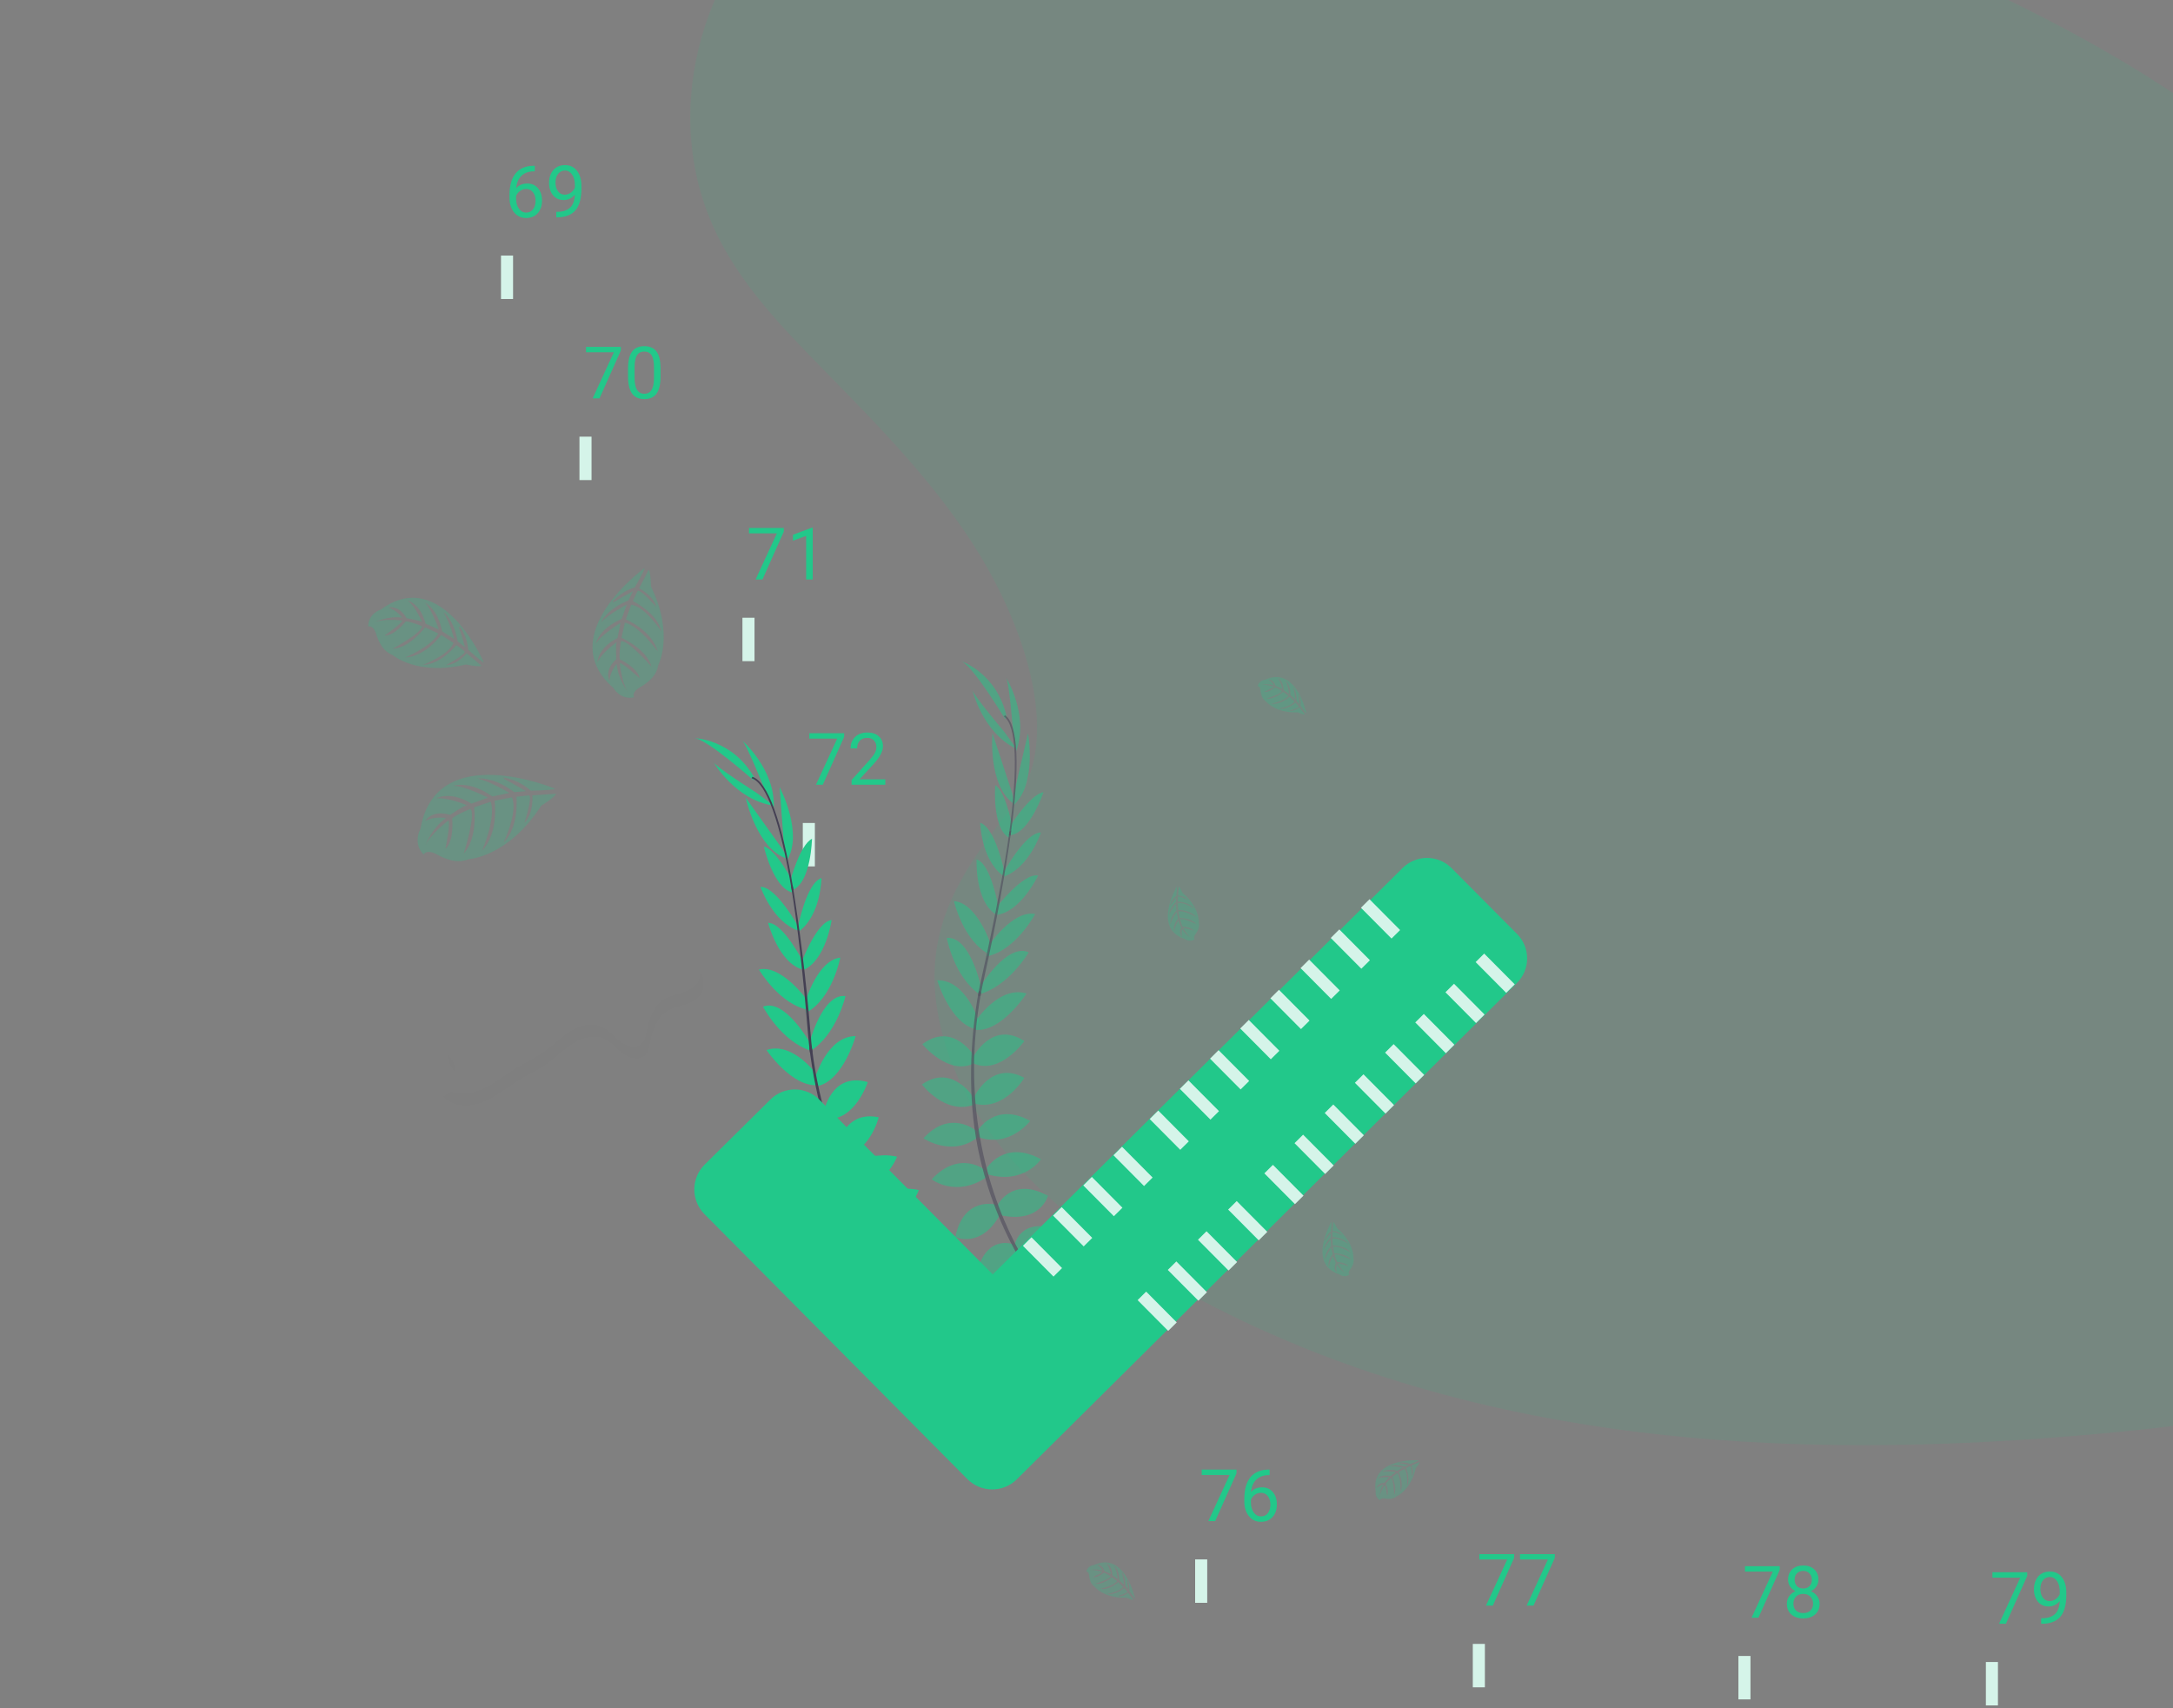 <svg width="360" height="283" viewBox="0 0 360 283" fill="none" xmlns="http://www.w3.org/2000/svg">
<rect x="0" y="0" width="360" height="283" fill="#808080" stroke="none"/>
<path opacity="0.1" d="M156.407 172.306C161.413 189.685 176.763 202.628 192.189 211.625C240.642 239.879 296.481 242.237 348.321 237.477C367.092 235.753 386.079 233.088 402.24 224.362C435.135 206.603 451.132 162.598 439.285 122.412C435.259 108.744 428.461 95.835 421.023 83.465C407.8 61.465 392.099 40.472 372.39 24.498C358.327 13.113 342.561 4.528 326.57 -2.933C281.901 -23.762 233.996 -36.475 187.487 -34.967C167.088 -34.305 146.218 -30.54 131.222 -17.659C116.225 -4.777 108.96 19.239 118.975 39.259C123.117 47.535 129.682 54.352 136.144 60.95C145.661 70.664 155.369 80.455 162.436 92.135C169.732 104.206 176.209 122.578 167.948 133.289C159.057 144.758 151.409 154.95 156.407 172.306Z" fill="#22C88A"/>
<path d="M102.851 58.078L99.318 66H98.181L101.703 58.359H97.085V57.469H102.851V58.078ZM109.431 62.361C109.431 63.631 109.214 64.574 108.781 65.191C108.347 65.809 107.669 66.117 106.748 66.117C105.837 66.117 105.164 65.816 104.726 65.215C104.289 64.609 104.062 63.707 104.046 62.508V61.06C104.046 59.807 104.263 58.875 104.697 58.266C105.13 57.656 105.81 57.352 106.736 57.352C107.654 57.352 108.33 57.647 108.763 58.236C109.197 58.822 109.419 59.728 109.431 60.955V62.361ZM108.347 60.879C108.347 59.961 108.218 59.293 107.96 58.875C107.703 58.453 107.294 58.242 106.736 58.242C106.181 58.242 105.777 58.451 105.523 58.869C105.269 59.287 105.138 59.93 105.13 60.797V62.531C105.13 63.453 105.263 64.135 105.529 64.576C105.798 65.014 106.205 65.232 106.748 65.232C107.283 65.232 107.679 65.025 107.937 64.611C108.199 64.197 108.335 63.545 108.347 62.654V60.879Z" fill="#22C88A"/>
<line x1="97" y1="72.341" x2="97" y2="79.533" stroke="#D5F4E9" stroke-width="2"/>
<path d="M88.597 27.463V28.383H88.398C87.554 28.398 86.882 28.648 86.382 29.133C85.882 29.617 85.593 30.299 85.515 31.178C85.964 30.662 86.578 30.404 87.355 30.404C88.097 30.404 88.689 30.666 89.13 31.189C89.576 31.713 89.798 32.389 89.798 33.217C89.798 34.096 89.558 34.799 89.078 35.326C88.601 35.853 87.96 36.117 87.156 36.117C86.339 36.117 85.677 35.805 85.169 35.18C84.662 34.551 84.408 33.742 84.408 32.754V32.338C84.408 30.768 84.742 29.568 85.41 28.74C86.082 27.908 87.08 27.482 88.404 27.463H88.597ZM87.173 31.307C86.802 31.307 86.46 31.418 86.148 31.641C85.835 31.863 85.619 32.143 85.498 32.478V32.877C85.498 33.58 85.656 34.147 85.972 34.576C86.289 35.006 86.683 35.221 87.156 35.221C87.644 35.221 88.027 35.041 88.304 34.682C88.585 34.322 88.726 33.852 88.726 33.27C88.726 32.684 88.584 32.211 88.298 31.852C88.017 31.488 87.642 31.307 87.173 31.307ZM95.236 32.25C95.009 32.52 94.738 32.736 94.421 32.9C94.109 33.065 93.765 33.147 93.39 33.147C92.898 33.147 92.468 33.025 92.101 32.783C91.738 32.541 91.457 32.201 91.257 31.764C91.058 31.322 90.959 30.836 90.959 30.305C90.959 29.734 91.066 29.221 91.281 28.764C91.499 28.307 91.808 27.957 92.207 27.715C92.605 27.473 93.07 27.352 93.601 27.352C94.445 27.352 95.109 27.668 95.593 28.301C96.082 28.93 96.326 29.789 96.326 30.879V31.195C96.326 32.855 95.998 34.068 95.341 34.834C94.685 35.596 93.695 35.986 92.371 36.006H92.16V35.092H92.388C93.283 35.076 93.97 34.844 94.451 34.395C94.931 33.941 95.193 33.227 95.236 32.25ZM93.566 32.25C93.929 32.25 94.263 32.139 94.568 31.916C94.876 31.693 95.101 31.418 95.242 31.09V30.656C95.242 29.945 95.087 29.367 94.779 28.922C94.47 28.477 94.08 28.254 93.607 28.254C93.13 28.254 92.748 28.438 92.459 28.805C92.169 29.168 92.025 29.648 92.025 30.246C92.025 30.828 92.164 31.309 92.441 31.688C92.722 32.062 93.097 32.25 93.566 32.25Z" fill="#22C88A"/>
<line x1="84" y1="42.341" x2="84" y2="49.533" stroke="#D5F4E9" stroke-width="2"/>
<path d="M129.851 88.078L126.318 96H125.181L128.703 88.359H124.085V87.469H129.851V88.078ZM134.644 96H133.554V88.775L131.369 89.578V88.594L134.474 87.428H134.644V96Z" fill="#22C88A"/>
<line x1="124" y1="102.341" x2="124" y2="109.533" stroke="#D5F4E9" stroke-width="2"/>
<path d="M139.851 122.078L136.318 130H135.181L138.703 122.359H134.085V121.469H139.851V122.078ZM146.671 130H141.082V129.221L144.035 125.939C144.472 125.443 144.773 125.041 144.937 124.732C145.105 124.42 145.189 124.098 145.189 123.766C145.189 123.32 145.054 122.955 144.785 122.67C144.515 122.385 144.156 122.242 143.707 122.242C143.167 122.242 142.748 122.396 142.447 122.705C142.15 123.01 142.001 123.436 142.001 123.982H140.917C140.917 123.197 141.169 122.562 141.673 122.078C142.181 121.594 142.859 121.352 143.707 121.352C144.5 121.352 145.126 121.561 145.587 121.979C146.048 122.393 146.279 122.945 146.279 123.637C146.279 124.477 145.744 125.477 144.673 126.637L142.388 129.115H146.671V130Z" fill="#22C88A"/>
<line x1="134" y1="136.341" x2="134" y2="143.533" stroke="#D5F4E9" stroke-width="2"/>
<path d="M139.851 192.078L136.318 200H135.181L138.703 192.359H134.085V191.469H139.851V192.078ZM145.658 197.135H146.841V198.02H145.658V200H144.568V198.02H140.683V197.381L144.503 191.469H145.658V197.135ZM141.914 197.135H144.568V192.951L144.439 193.186L141.914 197.135Z" fill="#22C88A"/>
<line x1="134" y1="206.341" x2="134" y2="213.533" stroke="#D5F4E9" stroke-width="2"/>
<path d="M166.851 223.078L163.318 231H162.181L165.703 223.359H161.085V222.469H166.851V223.078ZM168.58 226.723L169.013 222.469H173.384V223.471H169.933L169.675 225.797C170.093 225.551 170.568 225.428 171.099 225.428C171.876 225.428 172.494 225.686 172.951 226.201C173.408 226.713 173.636 227.406 173.636 228.281C173.636 229.16 173.398 229.854 172.921 230.361C172.449 230.865 171.787 231.117 170.935 231.117C170.181 231.117 169.566 230.908 169.089 230.49C168.613 230.072 168.341 229.494 168.275 228.756H169.3C169.367 229.244 169.541 229.613 169.822 229.863C170.103 230.109 170.474 230.232 170.935 230.232C171.439 230.232 171.833 230.061 172.119 229.717C172.408 229.373 172.552 228.898 172.552 228.293C172.552 227.723 172.396 227.266 172.083 226.922C171.775 226.574 171.363 226.4 170.847 226.4C170.375 226.4 170.003 226.504 169.734 226.711L169.447 226.945L168.58 226.723Z" fill="#22C88A"/>
<line x1="161" y1="237.341" x2="161" y2="244.533" stroke="#D5F4E9" stroke-width="2"/>
<path d="M204.851 244.078L201.318 252H200.181L203.703 244.359H199.085V243.469H204.851V244.078ZM210.335 243.463V244.383H210.136C209.292 244.398 208.621 244.648 208.121 245.133C207.621 245.617 207.332 246.299 207.253 247.178C207.703 246.662 208.316 246.404 209.093 246.404C209.835 246.404 210.427 246.666 210.869 247.189C211.314 247.713 211.537 248.389 211.537 249.217C211.537 250.096 211.296 250.799 210.816 251.326C210.339 251.853 209.699 252.117 208.894 252.117C208.078 252.117 207.416 251.805 206.908 251.18C206.4 250.551 206.146 249.742 206.146 248.754V248.338C206.146 246.768 206.48 245.568 207.148 244.74C207.82 243.908 208.818 243.482 210.142 243.463H210.335ZM208.912 247.307C208.541 247.307 208.199 247.418 207.886 247.641C207.574 247.863 207.357 248.143 207.236 248.478V248.877C207.236 249.58 207.394 250.146 207.71 250.576C208.027 251.006 208.421 251.221 208.894 251.221C209.382 251.221 209.765 251.041 210.042 250.682C210.324 250.322 210.464 249.852 210.464 249.27C210.464 248.684 210.322 248.211 210.037 247.852C209.755 247.488 209.38 247.307 208.912 247.307Z" fill="#22C88A"/>
<line x1="199" y1="258.341" x2="199" y2="265.533" stroke="#D5F4E9" stroke-width="2"/>
<path d="M250.851 258.078L247.318 266H246.181L249.703 258.359H245.085V257.469H250.851V258.078ZM257.589 258.078L254.056 266H252.919L256.441 258.359H251.824V257.469H257.589V258.078Z" fill="#22C88A"/>
<line x1="245" y1="272.341" x2="245" y2="279.533" stroke="#D5F4E9" stroke-width="2"/>
<path d="M294.851 260.078L291.318 268H290.181L293.703 260.359H289.085V259.469H294.851V260.078ZM301.255 261.695C301.255 262.121 301.142 262.5 300.916 262.832C300.693 263.164 300.39 263.424 300.007 263.611C300.453 263.803 300.804 264.082 301.062 264.449C301.324 264.816 301.455 265.232 301.455 265.697C301.455 266.436 301.205 267.023 300.705 267.461C300.208 267.898 299.554 268.117 298.742 268.117C297.921 268.117 297.263 267.898 296.767 267.461C296.275 267.02 296.029 266.432 296.029 265.697C296.029 265.236 296.154 264.82 296.404 264.449C296.658 264.078 297.007 263.797 297.453 263.605C297.074 263.418 296.775 263.158 296.556 262.826C296.337 262.494 296.228 262.117 296.228 261.695C296.228 260.977 296.458 260.406 296.919 259.984C297.38 259.562 297.988 259.352 298.742 259.352C299.492 259.352 300.097 259.562 300.558 259.984C301.023 260.406 301.255 260.977 301.255 261.695ZM300.371 265.674C300.371 265.197 300.218 264.809 299.914 264.508C299.613 264.207 299.218 264.057 298.73 264.057C298.242 264.057 297.849 264.205 297.552 264.502C297.259 264.799 297.113 265.189 297.113 265.674C297.113 266.158 297.255 266.539 297.541 266.816C297.83 267.094 298.23 267.232 298.742 267.232C299.25 267.232 299.648 267.094 299.937 266.816C300.226 266.535 300.371 266.154 300.371 265.674ZM298.742 260.242C298.316 260.242 297.97 260.375 297.705 260.641C297.443 260.902 297.312 261.26 297.312 261.713C297.312 262.146 297.441 262.498 297.699 262.768C297.96 263.033 298.308 263.166 298.742 263.166C299.175 263.166 299.521 263.033 299.779 262.768C300.041 262.498 300.171 262.146 300.171 261.713C300.171 261.279 300.037 260.926 299.767 260.652C299.498 260.379 299.156 260.242 298.742 260.242Z" fill="#22C88A"/>
<line x1="289" y1="274.341" x2="289" y2="281.533" stroke="#D5F4E9" stroke-width="2"/>
<path d="M335.851 261.078L332.318 269H331.181L334.703 261.359H330.085V260.469H335.851V261.078ZM341.236 265.25C341.009 265.52 340.738 265.736 340.421 265.9C340.109 266.064 339.765 266.146 339.39 266.146C338.898 266.146 338.468 266.025 338.101 265.783C337.738 265.541 337.457 265.201 337.257 264.764C337.058 264.322 336.958 263.836 336.958 263.305C336.958 262.734 337.066 262.221 337.281 261.764C337.5 261.307 337.808 260.957 338.207 260.715C338.605 260.473 339.07 260.352 339.601 260.352C340.445 260.352 341.109 260.668 341.593 261.301C342.082 261.93 342.326 262.789 342.326 263.879V264.195C342.326 265.855 341.998 267.068 341.341 267.834C340.685 268.596 339.695 268.986 338.371 269.006H338.16V268.092H338.388C339.283 268.076 339.97 267.844 340.451 267.395C340.931 266.941 341.193 266.227 341.236 265.25ZM339.566 265.25C339.929 265.25 340.263 265.139 340.568 264.916C340.876 264.693 341.101 264.418 341.242 264.09V263.656C341.242 262.945 341.087 262.367 340.779 261.922C340.47 261.477 340.08 261.254 339.607 261.254C339.13 261.254 338.748 261.437 338.458 261.805C338.169 262.168 338.025 262.648 338.025 263.246C338.025 263.828 338.164 264.309 338.441 264.687C338.722 265.062 339.097 265.25 339.566 265.25Z" fill="#22C88A"/>
<line x1="330" y1="275.341" x2="330" y2="282.533" stroke="#D5F4E9" stroke-width="2"/>
<path d="M243.676 161.314C243.733 161.314 243.779 161.268 243.779 161.211C243.779 161.154 243.733 161.108 243.676 161.108C243.619 161.108 243.573 161.154 243.573 161.211C243.573 161.268 243.619 161.314 243.676 161.314Z" fill="#E6E8EC"/>
<path d="M160.792 219.08C160.792 219.08 163.693 216.999 166.708 218.289C166.708 218.289 165.864 220.077 162.119 220.053L160.792 219.08Z" fill="#22C88A"/>
<path d="M160.431 219.201C160.431 219.201 159.656 222.69 162.014 224.953C162.014 224.953 163.332 223.476 161.837 220.04L160.431 219.201Z" fill="#22C88A"/>
<path d="M156.585 216.026C156.585 216.026 156.694 213.08 163.363 213.8C163.363 213.8 163.469 215.696 161.174 216.683C158.88 217.669 157.785 216.954 156.585 216.026Z" fill="#22C88A"/>
<path d="M156.177 216.013C156.177 216.013 153.408 217.02 156.145 223.147C156.145 223.147 157.991 222.661 158.213 220.174C158.434 217.687 157.427 216.878 156.177 216.013Z" fill="#22C88A"/>
<path d="M152.263 211.999C152.263 211.999 151.699 207.18 158.498 207.415C158.498 207.415 159.147 211.772 153.506 213.114L152.263 211.999Z" fill="#22C88A"/>
<path d="M147.574 206.713C147.574 206.713 148.294 201.199 155.133 202.573C155.133 202.573 155.339 207.32 148.729 207.977L147.574 206.713Z" fill="#22C88A"/>
<path d="M144.084 201.196C144.084 201.196 145.435 195.789 152.21 197.142C152.21 197.142 150.797 202 144.562 202.153L144.084 201.196Z" fill="#22C88A"/>
<path d="M140.765 195.805C140.765 195.805 142.083 190.209 148.616 191.625C148.616 191.625 146.654 196.968 141.231 196.734L140.765 195.805Z" fill="#22C88A"/>
<path d="M138.557 190.649C138.557 190.649 139.467 183.837 145.575 185.098C145.575 185.098 144.056 191.327 139.045 191.617L138.557 190.649Z" fill="#22C88A"/>
<path d="M136.437 184.396C136.437 184.396 137.578 177.515 143.763 179.266C143.763 179.266 141.614 185.81 136.906 185.332L136.437 184.396Z" fill="#22C88A"/>
<path d="M135.046 178.562C135.046 178.562 137.014 171.65 141.751 171.652C141.751 171.652 139.746 178.95 135.495 179.915L135.046 178.562Z" fill="#22C88A"/>
<path d="M134.089 172.842C134.089 172.842 136.199 164.532 140.07 165.017C140.07 165.017 138.633 171.362 134.268 174.116L134.089 172.842Z" fill="#22C88A"/>
<path d="M133.406 165.998C133.406 165.998 135.415 159.062 139.208 158.645C139.208 158.645 137.918 165.441 133.561 167.773L133.406 165.998Z" fill="#22C88A"/>
<path d="M132.702 159.629C132.702 159.629 135.274 152.666 137.779 152.416C137.779 152.416 136.806 159.212 132.995 160.744L132.702 159.629Z" fill="#22C88A"/>
<path d="M132.159 153.695C132.159 153.695 133.617 146.181 136.099 145.469C136.099 145.469 135.991 151.572 132.433 154.241L132.159 153.695Z" fill="#22C88A"/>
<path d="M130.917 145.949C130.917 145.949 132.523 139.944 134.519 138.963C134.519 138.963 134.385 145.973 131.444 147.381L130.917 145.949Z" fill="#22C88A"/>
<path d="M129.938 140.867L129.168 130.415C129.168 130.415 133.258 138.169 130.278 142.694L129.938 140.867Z" fill="#22C88A"/>
<path d="M126.607 130.578C126.607 130.578 123.584 123.043 122.915 122.643C122.915 122.643 128.453 127.39 128.189 133.791L126.607 130.578Z" fill="#22C88A"/>
<path d="M152.076 211.97C152.076 211.97 147.244 211.526 147.647 218.315C147.647 218.315 152.02 218.842 153.223 213.183L152.076 211.97Z" fill="#22C88A"/>
<path d="M147.339 206.539C147.339 206.539 141.782 206.734 142.502 213.66C142.502 213.66 147.197 214.314 148.487 207.8L147.339 206.539Z" fill="#22C88A"/>
<path d="M144.048 201.65C144.048 201.65 138.913 199.476 135.919 205.703C135.919 205.703 140.653 207.497 144.53 202.618L144.048 201.65Z" fill="#22C88A"/>
<path d="M140.653 195.861C140.653 195.861 135.392 193.542 132.588 199.621C132.588 199.621 138.04 201.267 141.115 196.789L140.653 195.861Z" fill="#22C88A"/>
<path d="M138.628 190.794C138.628 190.794 133.477 186.237 129.695 191.19C129.695 191.19 134.923 194.901 138.897 191.841L138.628 190.794Z" fill="#22C88A"/>
<path d="M136.713 184.225C136.713 184.225 131.525 179.559 127.786 184.789C127.786 184.789 133.551 188.558 136.929 185.235L136.713 184.225Z" fill="#22C88A"/>
<path d="M135.553 178.343C135.553 178.343 131.468 172.43 126.987 173.955C126.987 173.955 131.228 180.221 135.563 179.757L135.553 178.343Z" fill="#22C88A"/>
<path d="M134.2 172.8C134.2 172.8 130.025 165.31 126.406 166.776C126.406 166.776 129.429 172.539 134.35 174.079L134.2 172.8Z" fill="#22C88A"/>
<path d="M133.656 165.597C133.656 165.597 129.437 159.74 125.729 160.618C125.729 160.618 129.22 166.586 134.11 167.322L133.656 165.597Z" fill="#22C88A"/>
<path d="M133.118 159.478C133.118 159.478 129.769 152.853 127.25 152.885C127.25 152.885 128.993 159.526 132.952 160.615L133.118 159.478Z" fill="#22C88A"/>
<path d="M132.277 153.542C132.277 153.542 128.585 146.843 125.995 146.93C125.995 146.93 127.978 152.703 132.184 154.148L132.277 153.542Z" fill="#22C88A"/>
<path d="M131.483 146.344C131.483 146.344 128.696 140.79 126.543 140.234C126.543 140.234 128.092 147.072 131.259 147.856L131.483 146.344Z" fill="#22C88A"/>
<path d="M129.624 140.679L123.542 132.145C123.542 132.145 125.346 140.722 130.526 142.312L129.624 140.679Z" fill="#22C88A"/>
<path d="M125.318 131.333C125.318 131.333 118.461 126.978 118.197 126.245C118.197 126.245 121.852 132.575 128.192 133.469L125.318 131.333Z" fill="#22C88A"/>
<path d="M124.837 129.276C124.837 129.276 116.888 122.2 114.931 122.281C114.931 122.281 121.261 122.329 125.006 128.875L124.837 129.276Z" fill="#22C88A"/>
<path d="M131.452 147.442L131.172 147.489C129.299 136.267 126.952 129.682 124.539 128.949L124.621 128.685C127.171 129.455 129.532 135.945 131.452 147.442Z" fill="#444053"/>
<path d="M134.601 174.327L134.181 174.379C134.052 173.325 133.944 172.254 133.854 171.183C133.095 161.863 132.143 153.315 131.077 146.919L131.309 146.608C132.364 153.014 133.517 161.815 134.279 171.135C134.363 172.214 134.474 173.288 134.601 174.327Z" fill="#444053"/>
<path d="M168.873 224.149C168.796 224.117 161.24 221.087 153.225 213.468C148.533 209.009 144.576 203.836 141.502 198.139C137.66 191.018 135.144 182.178 134.083 173.538L134.532 173.728C136.905 193.118 146.279 206.078 153.597 213.04C161.533 220.591 169.005 223.59 169.078 223.624L168.873 224.149Z" fill="#444053"/>
<g opacity="0.7">
<path opacity="0.7" d="M174.124 215.546C174.124 215.546 177.516 214.425 180.005 216.545C180.005 216.545 178.668 218.004 175.1 216.864L174.124 215.546Z" fill="#22C88A"/>
<path opacity="0.7" d="M173.741 215.551C173.741 215.551 171.964 218.653 173.546 221.517C173.546 221.517 175.242 220.496 174.838 216.77L173.741 215.551Z" fill="#22C88A"/>
<path opacity="0.7" d="M171.015 211.379C171.015 211.379 171.996 208.596 178.135 211.271C178.135 211.271 177.671 213.117 175.187 213.381C172.703 213.644 171.885 212.621 171.015 211.379Z" fill="#22C88A"/>
<path opacity="0.7" d="M170.63 211.265C170.63 211.265 167.684 211.405 168.478 218.067C168.478 218.067 170.371 218.152 171.334 215.846C172.296 213.541 171.566 212.442 170.63 211.265Z" fill="#22C88A"/>
<path opacity="0.7" d="M168.084 206.254C168.084 206.254 168.981 201.486 175.4 203.733C175.4 203.733 174.723 208.085 168.939 207.689L168.084 206.254Z" fill="#22C88A"/>
<path opacity="0.7" d="M165.181 199.806C165.181 199.806 167.509 194.756 173.62 198.102C173.62 198.102 172.41 202.683 165.901 201.354L165.181 199.806Z" fill="#22C88A"/>
<path opacity="0.7" d="M163.49 193.5C163.49 193.5 166.391 188.74 172.457 192.047C172.457 192.047 169.662 196.267 163.664 194.568L163.49 193.5Z" fill="#22C88A"/>
<path opacity="0.7" d="M161.926 187.366C161.926 187.366 164.843 182.413 170.669 185.709C170.669 185.709 167.206 190.227 162.092 188.389L161.926 187.366Z" fill="#22C88A"/>
<path opacity="0.7" d="M161.354 181.785C161.354 181.785 164.255 175.548 169.699 178.573C169.699 178.573 166.394 184.066 161.523 182.853L161.354 181.785Z" fill="#22C88A"/>
<path opacity="0.7" d="M161.188 175.186C161.188 175.186 164.326 168.957 169.709 172.47C169.709 172.47 165.708 178.077 161.354 176.207L161.188 175.186Z" fill="#22C88A"/>
<path opacity="0.7" d="M161.599 169.197C161.599 169.197 165.534 163.184 170.054 164.595C170.054 164.595 165.969 170.967 161.615 170.624L161.599 169.197Z" fill="#22C88A"/>
<path opacity="0.7" d="M162.385 163.456C162.385 163.456 166.869 156.147 170.424 157.767C170.424 157.767 167.161 163.395 162.182 164.727L162.385 163.456Z" fill="#22C88A"/>
<path opacity="0.7" d="M163.772 156.717C163.772 156.717 167.755 150.696 171.494 151.424C171.494 151.424 168.243 157.529 163.387 158.46L163.772 156.717Z" fill="#22C88A"/>
<path opacity="0.7" d="M164.991 150.43C164.991 150.43 169.519 144.546 171.985 145.052C171.985 145.052 169.034 151.25 164.94 151.582L164.991 150.43Z" fill="#22C88A"/>
<path opacity="0.7" d="M166.238 144.601C166.238 144.601 169.865 137.863 172.449 137.921C172.449 137.921 170.529 143.723 166.336 145.205L166.238 144.601Z" fill="#22C88A"/>
<path opacity="0.7" d="M167.359 136.837C167.359 136.837 170.677 131.583 172.876 131.238C172.876 131.238 170.661 137.892 167.435 138.359L167.359 136.837Z" fill="#22C88A"/>
<path opacity="0.7" d="M167.934 131.691L170.308 121.487C170.308 121.487 171.909 130.104 167.723 133.548L167.934 131.691Z" fill="#22C88A"/>
<path opacity="0.7" d="M167.815 120.881C167.815 120.881 167.172 112.787 166.647 112.204C166.647 112.204 170.532 118.391 168.361 124.415L167.815 120.881Z" fill="#22C88A"/>
<path opacity="0.7" d="M167.916 206.165C167.916 206.165 163.432 204.3 161.802 210.912C161.802 210.912 165.814 212.729 168.659 207.671L167.916 206.165Z" fill="#22C88A"/>
<path opacity="0.7" d="M165.009 199.569C165.009 199.569 159.648 198.102 158.271 204.938C158.271 204.938 162.557 206.961 165.729 201.125L165.009 199.569Z" fill="#22C88A"/>
<path opacity="0.7" d="M163.321 193.922C163.321 193.922 159.067 190.32 154.354 195.375C154.354 195.375 158.34 198.495 163.493 194.99L163.321 193.922Z" fill="#22C88A"/>
<path opacity="0.7" d="M161.802 187.387C161.802 187.387 157.471 183.608 152.985 188.584C152.985 188.584 157.698 191.775 161.968 188.413L161.802 187.387Z" fill="#22C88A"/>
<path opacity="0.7" d="M161.378 181.946C161.378 181.946 157.815 176.062 152.732 179.665C152.732 179.665 156.617 184.765 161.322 183.025L161.378 181.946Z" fill="#22C88A"/>
<path opacity="0.7" d="M161.504 175.102C161.504 175.102 157.938 169.107 152.801 172.992C152.801 172.992 157.184 178.306 161.399 176.139L161.504 175.102Z" fill="#22C88A"/>
<path opacity="0.7" d="M162.142 169.142C162.142 169.142 160.004 162.285 155.27 162.403C155.27 162.403 157.456 169.651 161.731 170.508L162.142 169.142Z" fill="#22C88A"/>
<path opacity="0.7" d="M162.504 163.448C162.504 163.448 160.745 155.056 156.854 155.38C156.854 155.38 158.025 161.781 162.266 164.714L162.504 163.448Z" fill="#22C88A"/>
<path opacity="0.7" d="M164.128 156.409C164.128 156.409 161.842 149.551 158.039 149.288C158.039 149.288 159.6 156.029 164.046 158.183L164.128 156.409Z" fill="#22C88A"/>
<path opacity="0.7" d="M165.434 150.409C165.434 150.409 164.207 143.087 161.791 142.373C161.791 142.373 161.48 149.23 164.938 151.45L165.434 150.409Z" fill="#22C88A"/>
<path opacity="0.7" d="M166.41 144.49C166.41 144.49 164.872 136.995 162.38 136.315C162.38 136.315 162.554 142.415 166.143 145.047L166.41 144.49Z" fill="#22C88A"/>
<path opacity="0.7" d="M167.781 137.385C167.781 137.385 166.771 131.254 164.88 130.077C164.88 130.077 164.323 137.069 167.114 138.759L167.781 137.385Z" fill="#22C88A"/>
<path opacity="0.7" d="M167.691 131.422L164.424 121.466C164.424 121.466 163.593 130.193 168.066 133.253L167.691 131.422Z" fill="#22C88A"/>
<path opacity="0.7" d="M166.36 121.218C166.36 121.218 161.109 115.021 161.085 114.24C161.085 114.24 162.691 121.361 168.47 124.109L166.36 121.218Z" fill="#22C88A"/>
<path opacity="0.7" d="M166.512 119.111C166.512 119.111 161.029 109.989 159.128 109.485C159.128 109.485 165.162 111.415 166.776 118.779L166.512 119.111Z" fill="#22C88A"/>
<path opacity="0.7" d="M167.422 138.422L167.143 138.382C168.694 127.113 168.403 120.124 166.325 118.708L166.486 118.476C168.688 119.976 169.013 126.87 167.422 138.422Z" fill="#444053"/>
<path opacity="0.7" d="M162.432 165.027L162.016 164.951C162.206 163.909 162.419 162.841 162.656 161.802C164.703 152.679 166.349 144.235 167.222 137.802L167.536 137.575C166.649 144.008 165.12 152.751 163.068 161.884C162.836 162.939 162.62 163.991 162.432 165.027Z" fill="#444053"/>
<path opacity="0.7" d="M180.33 222.788C180.266 222.738 173.953 217.592 168.57 207.937C165.411 202.285 163.168 196.168 161.926 189.813C160.376 181.87 160.608 172.67 162.161 164.12L162.533 164.434C159.038 183.655 164.115 198.814 169.039 207.639C174.369 217.207 180.609 222.297 180.673 222.348L180.33 222.788Z" fill="#444053"/>
</g>
<g opacity="0.1">
<path opacity="0.1" d="M74.261 175.099C74.269 174.995 74.288 174.892 74.316 174.791C74.741 175.461 75.271 176.11 75.321 176.901C75.333 177.082 75.318 177.264 75.276 177.441C74.804 176.682 74.195 175.972 74.261 175.099Z" fill="black"/>
<path opacity="0.1" d="M79.575 180.622C81.756 179.746 83.602 178.156 85.623 176.93C87.126 176.015 88.735 175.289 90.177 174.271C91.67 173.216 92.962 171.863 94.505 170.898C96.048 169.933 97.986 169.387 99.637 170.131C100.88 170.692 101.747 171.882 102.868 172.686C103.989 173.491 105.695 173.805 106.547 172.699C106.93 172.206 107.04 171.552 107.159 170.93C107.539 168.936 108.214 166.826 109.828 165.703C111.574 164.484 115.269 164.621 115.939 162.05C116.05 161.594 116.08 161.121 116.026 160.655C116.456 161.797 116.675 162.947 116.416 163.949C115.744 166.52 112.049 166.383 110.303 167.601C108.699 168.725 108.014 170.835 107.634 172.829C107.515 173.451 107.404 174.108 107.025 174.598C106.17 175.703 104.456 175.39 103.332 174.585C102.209 173.781 101.344 172.591 100.102 172.03C98.451 171.286 96.512 171.832 94.969 172.797C93.426 173.762 92.134 175.118 90.641 176.17C89.199 177.191 87.59 177.913 86.087 178.829C84.067 180.063 82.22 181.651 80.039 182.521C77.858 183.391 75.134 183.389 73.464 181.669C73.896 181.435 74.305 181.164 74.688 180.857C76.213 181.413 78.032 181.239 79.575 180.622Z" fill="black"/>
</g>
<path d="M251.332 154.731L240.519 143.857C239.989 143.315 239.357 142.884 238.659 142.587C237.961 142.291 237.212 142.136 236.453 142.13C235.695 142.125 234.944 142.27 234.242 142.557C233.54 142.844 232.902 143.267 232.365 143.802L164.463 211.128L135.753 182.194C134.687 181.113 133.235 180.499 131.717 180.488C130.199 180.477 128.738 181.07 127.657 182.136L116.727 192.949C115.647 194.028 115.036 195.489 115.026 197.015C115.015 198.541 115.607 200.01 116.672 201.104L160.273 245.047C161.351 246.128 162.812 246.74 164.338 246.75C165.865 246.761 167.334 246.17 168.427 245.105L251.272 162.883C251.814 162.354 252.245 161.722 252.542 161.024C252.839 160.327 252.994 159.578 253 158.82C253.006 158.062 252.861 157.311 252.575 156.609C252.289 155.907 251.866 155.269 251.332 154.731Z" fill="#22C88A"/>
<line x1="170.175" y1="205.681" x2="175.243" y2="210.783" stroke="#D5F4E9" stroke-width="2"/>
<line x1="175.175" y1="200.681" x2="180.243" y2="205.783" stroke="#D5F4E9" stroke-width="2"/>
<line x1="180.175" y1="195.681" x2="185.243" y2="200.783" stroke="#D5F4E9" stroke-width="2"/>
<line x1="185.175" y1="190.681" x2="190.243" y2="195.783" stroke="#D5F4E9" stroke-width="2"/>
<line x1="191.175" y1="184.681" x2="196.243" y2="189.783" stroke="#D5F4E9" stroke-width="2"/>
<line x1="196.175" y1="179.681" x2="201.243" y2="184.783" stroke="#D5F4E9" stroke-width="2"/>
<line x1="201.175" y1="174.681" x2="206.243" y2="179.783" stroke="#D5F4E9" stroke-width="2"/>
<line x1="206.175" y1="169.681" x2="211.243" y2="174.783" stroke="#D5F4E9" stroke-width="2"/>
<line x1="211.175" y1="164.681" x2="216.243" y2="169.783" stroke="#D5F4E9" stroke-width="2"/>
<line x1="216.175" y1="159.681" x2="221.243" y2="164.783" stroke="#D5F4E9" stroke-width="2"/>
<line x1="221.175" y1="154.681" x2="226.243" y2="159.783" stroke="#D5F4E9" stroke-width="2"/>
<line x1="226.175" y1="149.681" x2="231.243" y2="154.783" stroke="#D5F4E9" stroke-width="2"/>
<line x1="189.175" y1="214.681" x2="194.243" y2="219.783" stroke="#D5F4E9" stroke-width="2"/>
<line x1="194.175" y1="209.681" x2="199.243" y2="214.783" stroke="#D5F4E9" stroke-width="2"/>
<line x1="199.175" y1="204.681" x2="204.243" y2="209.783" stroke="#D5F4E9" stroke-width="2"/>
<line x1="204.175" y1="199.681" x2="209.243" y2="204.783" stroke="#D5F4E9" stroke-width="2"/>
<line x1="210.175" y1="193.681" x2="215.243" y2="198.783" stroke="#D5F4E9" stroke-width="2"/>
<line x1="215.175" y1="188.681" x2="220.243" y2="193.783" stroke="#D5F4E9" stroke-width="2"/>
<line x1="220.175" y1="183.681" x2="225.243" y2="188.783" stroke="#D5F4E9" stroke-width="2"/>
<line x1="225.175" y1="178.681" x2="230.243" y2="183.783" stroke="#D5F4E9" stroke-width="2"/>
<line x1="230.175" y1="173.681" x2="235.243" y2="178.783" stroke="#D5F4E9" stroke-width="2"/>
<line x1="235.175" y1="168.681" x2="240.243" y2="173.783" stroke="#D5F4E9" stroke-width="2"/>
<line x1="240.175" y1="163.681" x2="245.243" y2="168.783" stroke="#D5F4E9" stroke-width="2"/>
<line x1="245.175" y1="158.681" x2="250.243" y2="163.783" stroke="#D5F4E9" stroke-width="2"/>
<g opacity="0.5">
<path opacity="0.5" d="M235.039 241.925C235.039 241.925 226.974 241.439 227.918 247.091C227.87 247.378 227.913 247.672 228.042 247.933C228.171 248.193 228.378 248.406 228.636 248.542C228.636 248.542 228.636 248.122 229.461 248.265C229.751 248.314 230.046 248.328 230.339 248.307C230.735 248.281 231.111 248.126 231.41 247.866C231.41 247.866 233.675 246.93 234.559 243.222C234.559 243.222 235.21 242.415 235.184 242.207L233.823 242.79C233.823 242.79 234.29 243.771 233.923 244.586C233.923 244.586 233.879 242.824 233.617 242.866C233.565 242.866 232.911 243.206 232.911 243.206C232.911 243.206 233.702 244.915 233.106 246.16C233.106 246.16 233.335 244.05 232.66 243.33L231.703 243.889C231.703 243.889 232.636 245.656 232.003 247.096C232.003 247.096 232.167 244.886 231.5 244.027L230.632 244.702C230.632 244.702 231.51 246.442 230.975 247.64C230.975 247.64 230.906 245.066 230.447 244.87C230.447 244.87 229.688 245.54 229.572 245.817C229.572 245.817 230.173 247.081 229.801 247.748C229.801 247.748 229.572 246.031 229.385 246.026C229.385 246.026 228.628 247.16 228.549 247.938C228.585 247.218 228.81 246.521 229.2 245.915C228.764 245.998 228.361 246.207 228.042 246.516C228.042 246.516 228.158 245.725 229.387 245.641C229.387 245.641 230.012 244.781 230.178 244.728C230.178 244.728 228.957 244.625 228.216 244.955C228.216 244.955 228.868 244.195 230.4 244.541L231.257 243.842C231.257 243.842 229.651 243.62 228.968 243.863C228.968 243.863 229.759 243.193 231.489 243.681L232.423 243.125C232.423 243.125 231.051 242.829 230.234 242.935C230.234 242.935 231.096 242.47 232.697 242.974L233.364 242.674C233.364 242.674 232.359 242.476 232.064 242.447C231.769 242.418 231.756 242.333 231.756 242.333C232.391 242.228 233.044 242.301 233.641 242.544C233.641 242.544 235.063 242.014 235.039 241.925Z" fill="#22C88A"/>
</g>
<g opacity="0.5">
<path opacity="0.5" d="M220.568 202.454C220.568 202.454 216.472 209.419 221.942 211.139C222.175 211.312 222.457 211.408 222.748 211.411C223.039 211.415 223.323 211.327 223.561 211.16C223.561 211.16 223.195 210.957 223.688 210.297C223.863 210.061 224.01 209.806 224.126 209.535C224.28 209.17 224.312 208.765 224.218 208.38C224.218 208.38 224.41 205.935 221.509 203.467C221.509 203.467 221.085 202.517 220.89 202.446L220.789 203.923C220.789 203.923 221.873 203.955 222.435 204.651C222.435 204.651 220.853 203.891 220.763 204.142C220.747 204.195 220.745 204.933 220.745 204.933C220.745 204.933 222.633 204.996 223.466 206.099C223.466 206.099 221.694 204.938 220.742 205.213L220.805 206.32C220.805 206.32 222.804 206.289 223.801 207.507C223.801 207.507 221.905 206.357 220.837 206.56L221.045 207.642C221.045 207.642 222.997 207.642 223.817 208.668C223.817 208.668 221.494 207.563 221.111 207.876C221.111 207.876 221.375 208.857 221.554 209.087C221.554 209.087 222.955 209.124 223.379 209.759C223.379 209.759 221.747 209.185 221.654 209.348C221.654 209.348 222.324 210.537 222.973 210.962C222.349 210.602 221.829 210.085 221.467 209.461C221.337 209.891 221.337 210.35 221.467 210.78C221.467 210.78 220.805 210.311 221.301 209.198C221.301 209.198 220.816 208.251 220.845 208.077C220.845 208.077 220.201 209.119 220.156 209.923C220.156 209.923 219.777 208.997 220.779 207.787L220.547 206.705C220.547 206.705 219.621 208.04 219.526 208.757C219.526 208.757 219.286 207.752 220.51 206.428L220.436 205.345C220.436 205.345 219.55 206.431 219.276 207.207C219.276 207.207 219.252 206.228 220.425 205.031L220.462 204.3C220.462 204.3 219.829 205.107 219.671 205.355C219.513 205.603 219.431 205.579 219.431 205.579C219.625 204.965 219.985 204.417 220.473 203.997C220.473 203.997 220.657 202.472 220.568 202.454Z" fill="#22C88A"/>
</g>
<g opacity="0.5">
<path opacity="0.5" d="M194.951 146.882C194.951 146.882 190.858 153.85 196.325 155.567C196.558 155.741 196.84 155.837 197.131 155.841C197.422 155.845 197.707 155.756 197.944 155.588C197.944 155.588 197.578 155.385 198.074 154.726C198.248 154.49 198.394 154.234 198.509 153.964C198.664 153.599 198.696 153.193 198.601 152.809C198.601 152.809 198.796 150.364 195.893 147.895C195.893 147.895 195.468 146.948 195.273 146.877L195.173 148.351C195.173 148.351 196.259 148.383 196.818 149.079C196.818 149.079 195.236 148.32 195.149 148.57C195.13 148.623 195.13 149.362 195.13 149.362C195.13 149.362 197.016 149.425 197.849 150.527C197.849 150.527 196.077 149.367 195.125 149.641L195.191 150.749C195.191 150.749 197.187 150.717 198.184 151.936C198.184 151.936 196.288 150.788 195.22 150.989L195.428 152.07C195.428 152.07 197.38 152.07 198.203 153.099C198.203 153.099 195.877 151.991 195.494 152.307C195.494 152.307 195.758 153.286 195.94 153.515C195.94 153.515 197.338 153.552 197.762 154.188C197.762 154.188 196.13 153.613 196.04 153.776C196.04 153.776 196.707 154.969 197.359 155.391C196.734 155.031 196.214 154.515 195.85 153.893C195.724 154.318 195.724 154.77 195.85 155.195C195.85 155.195 195.188 154.726 195.684 153.6C195.684 153.6 195.199 152.653 195.228 152.479C195.228 152.479 194.584 153.521 194.54 154.325C194.54 154.325 194.16 153.399 195.165 152.189L194.93 151.107C194.93 151.107 194.004 152.442 193.912 153.159C193.912 153.159 193.669 152.155 194.893 150.831L194.819 149.747C194.819 149.747 193.933 150.833 193.659 151.609C193.659 151.609 193.635 150.63 194.809 149.435L194.845 148.702C194.845 148.702 194.213 149.509 194.054 149.757C193.896 150.005 193.814 149.981 193.814 149.981C194.012 149.366 194.378 148.818 194.869 148.399C194.869 148.399 195.041 146.914 194.951 146.882Z" fill="#22C88A"/>
</g>
<g opacity="0.5">
<path opacity="0.5" d="M106.769 94.112C106.769 94.112 91.525 105.189 101.615 113.963C101.615 113.963 102.757 116.041 105.06 115.516C105.06 115.516 104.464 114.741 106.138 113.792C106.732 113.451 107.283 113.04 107.779 112.568C108.45 111.936 108.897 111.103 109.053 110.194C109.053 110.194 111.748 105.146 107.842 97.166C107.842 97.166 107.818 94.742 107.462 94.407L105.88 97.472C105.88 97.472 108.172 98.55 108.723 100.563C108.723 100.563 106.03 97.453 105.622 97.925C105.54 98.018 104.851 99.587 104.851 99.587C104.851 99.587 108.831 101.481 109.585 104.614C109.585 104.614 106.874 100.478 104.574 100.178L103.68 102.607C103.68 102.607 107.982 104.403 108.979 107.937C108.979 107.937 105.993 103.717 103.52 103.15L102.96 105.658C102.96 105.658 107.122 107.491 107.932 110.437C107.932 110.437 103.976 105.906 102.871 106.241C102.871 106.241 102.496 108.572 102.694 109.24C102.694 109.24 105.653 110.624 105.97 112.378C105.97 112.378 103.013 109.63 102.665 109.894C102.665 109.894 102.987 113.058 104 114.58C104 114.58 102.341 112.447 102.172 109.97C102.172 109.97 101.04 111.289 100.977 112.768C100.977 112.768 99.996 111.146 102.103 109.2C102.103 109.2 101.953 106.721 102.177 106.378C102.177 106.378 99.825 108.005 98.978 109.693C98.978 109.693 99.028 107.362 102.301 105.708L102.807 103.179C102.807 103.179 99.587 105.165 98.72 106.608C98.72 106.608 99.139 104.234 102.987 102.541L103.841 100.154C103.841 100.154 100.94 101.655 99.621 103.055C99.621 103.055 100.484 100.945 104.105 99.476L104.862 97.947C104.862 97.947 102.752 99.081 102.185 99.46C101.618 99.84 101.46 99.724 101.46 99.724C102.448 98.59 103.732 97.752 105.168 97.306C105.168 97.306 106.945 94.236 106.769 94.112Z" fill="#22C88A"/>
</g>
<g opacity="0.5">
<path opacity="0.5" d="M91.96 130.663C91.96 130.663 72.241 122.371 69.656 137.322C69.656 137.322 68.308 139.653 70.184 141.579C70.184 141.579 70.587 140.545 72.494 141.613C73.174 141.989 73.897 142.283 74.646 142.489C75.658 142.768 76.734 142.71 77.711 142.325C77.711 142.325 84.193 141.974 89.65 133.49C89.65 133.49 91.987 132.045 92.105 131.501L88.194 131.765C88.194 131.765 88.495 134.627 86.875 136.344C86.875 136.344 88.313 131.902 87.622 131.778C87.482 131.752 85.557 132.005 85.557 132.005C85.557 132.005 86.055 136.982 83.447 139.556C83.447 139.556 85.868 134.495 84.813 132.095L81.93 132.651C81.93 132.651 82.722 137.886 79.868 140.93C79.868 140.93 82.213 135.55 81.308 132.817L78.544 133.746C78.544 133.746 79.211 138.865 76.825 141.394C76.825 141.394 78.908 134.904 77.927 134.01C77.927 134.01 75.442 135.017 74.91 135.592C74.91 135.592 75.305 139.284 73.786 140.616C73.786 140.616 74.72 136.133 74.258 135.948C74.258 135.948 71.371 138.121 70.49 139.996C70.49 139.996 71.589 137.132 73.894 135.513C73.894 135.513 71.959 135.183 70.466 135.995C70.466 135.995 71.465 134.094 74.593 134.996C74.593 134.996 76.912 133.39 77.376 133.414C77.376 133.414 74.417 132.095 72.278 132.258C72.278 132.258 74.57 130.94 78.098 133.142L80.849 132.145C80.849 132.145 77.028 130.185 75.11 130.193C75.11 130.193 77.658 129.207 81.567 131.95L84.388 131.367C84.388 131.367 81.224 129.429 79.087 128.98C79.087 128.98 81.648 128.574 85.201 131.235L87.131 131.074C87.131 131.074 84.795 129.698 84.088 129.363C83.381 129.028 83.413 128.811 83.413 128.811C85.095 129.103 86.663 129.858 87.941 130.99C87.941 130.99 91.942 130.908 91.96 130.663Z" fill="#22C88A"/>
</g>
<g opacity="0.5">
<path opacity="0.5" d="M80.153 109.728C80.153 109.728 73.161 93.569 63.11 100.979C63.11 100.979 60.982 101.597 61 103.801C61 103.801 61.828 103.416 62.35 105.139C62.545 105.749 62.811 106.334 63.142 106.882C63.584 107.625 64.256 108.204 65.056 108.53C65.056 108.53 69.107 112.017 77.188 110.084C77.188 110.084 79.401 110.556 79.781 110.302L77.309 108.227C77.309 108.227 75.859 110.099 73.913 110.189C73.913 110.189 77.296 108.369 76.956 107.902C76.888 107.808 75.6 106.863 75.6 106.863C75.6 106.863 73.061 110.102 70.062 110.152C70.062 110.152 74.385 108.522 75.123 106.499L73.092 105.181C73.092 105.181 70.542 108.749 67.116 108.936C67.116 108.936 71.573 107.077 72.594 104.935L70.423 103.925C70.423 103.925 67.902 107.354 65.051 107.483C65.051 107.483 69.986 104.814 69.909 103.725C69.909 103.725 67.86 102.907 67.211 102.955C67.211 102.955 65.347 105.368 63.682 105.299C63.682 105.299 66.792 103.166 66.62 102.794C66.62 102.794 63.666 102.441 62.076 103.058C62.076 103.058 64.36 101.982 66.652 102.335C66.652 102.335 65.689 101.035 64.344 100.674C64.344 100.674 66.024 100.112 67.367 102.427C67.367 102.427 69.659 102.797 69.925 103.071C69.925 103.071 68.923 100.594 67.551 99.479C67.551 99.479 69.661 100.006 70.508 103.321L72.71 104.3C72.71 104.3 71.557 100.956 70.413 99.872C70.413 99.872 72.488 100.737 73.248 104.593L75.25 105.856C75.25 105.856 74.474 102.902 73.464 101.417C73.464 101.417 75.215 102.636 75.811 106.241L77.051 107.243C77.051 107.243 76.444 105.096 76.215 104.495C75.986 103.894 76.131 103.783 76.131 103.783C76.963 104.914 77.464 106.255 77.579 107.655C77.579 107.655 80.005 109.867 80.153 109.728Z" fill="#22C88A"/>
</g>
<g opacity="0.5">
<path opacity="0.5" d="M216.419 118.135C216.419 118.135 214.771 110.223 209.562 112.626C209.273 112.654 208.999 112.772 208.781 112.965C208.563 113.158 208.412 113.415 208.349 113.699C208.349 113.699 208.758 113.602 208.834 114.425C208.863 114.717 208.926 115.004 209.022 115.282C209.153 115.656 209.402 115.978 209.731 116.2C209.731 116.2 211.229 118.141 215.035 118.019C215.035 118.019 215.987 118.436 216.182 118.357L215.262 117.196C215.262 117.196 214.436 117.903 213.555 117.764C213.555 117.764 215.243 117.26 215.138 117.017C215.114 116.967 214.623 116.424 214.623 116.424C214.623 116.424 213.183 117.645 211.825 117.389C211.825 117.389 213.917 117.057 214.439 116.215L213.648 115.437C213.648 115.437 212.186 116.804 210.63 116.569C210.63 116.569 212.806 116.147 213.463 115.279L212.582 114.62C212.582 114.62 211.132 115.923 209.837 115.72C209.837 115.72 212.303 114.976 212.368 114.48C212.368 114.48 211.524 113.924 211.226 113.884C211.226 113.884 210.172 114.796 209.425 114.612C209.425 114.612 211.008 113.942 210.979 113.757C210.979 113.757 209.684 113.325 208.911 113.454C209.615 113.301 210.347 113.335 211.034 113.552C210.84 113.152 210.533 112.818 210.15 112.592C210.15 112.592 210.957 112.494 211.348 113.647C211.348 113.647 212.342 114.024 212.437 114.174C212.437 114.174 212.215 112.969 211.704 112.328C211.704 112.328 212.606 112.758 212.677 114.33L213.576 114.973C213.576 114.973 213.368 113.364 212.954 112.768C212.954 112.768 213.806 113.351 213.79 115.142L214.581 115.896C214.581 115.896 214.507 114.496 214.191 113.736C214.191 113.736 214.863 114.446 214.797 116.11L215.262 116.677C215.262 116.677 215.19 115.656 215.143 115.358C215.095 115.06 215.169 115.029 215.169 115.029C215.439 115.615 215.54 116.265 215.462 116.906C215.462 116.906 216.34 118.183 216.419 118.135Z" fill="#22C88A"/>
</g>
<g opacity="0.5">
<path opacity="0.5" d="M188.036 264.803C188.036 264.803 186.39 256.891 181.179 259.294C180.889 259.322 180.615 259.44 180.396 259.633C180.178 259.826 180.026 260.083 179.963 260.367C179.963 260.367 180.372 260.27 180.448 261.093C180.477 261.385 180.54 261.673 180.638 261.95C180.769 262.324 181.017 262.646 181.345 262.868C181.345 262.868 182.843 264.809 186.651 264.687C186.651 264.687 187.603 265.104 187.796 265.025L186.878 263.865C186.878 263.865 186.053 264.571 185.169 264.432C185.169 264.432 186.857 263.928 186.751 263.685C186.73 263.635 186.237 263.092 186.237 263.092C186.237 263.092 184.797 264.313 183.439 264.057C183.439 264.057 185.533 263.725 186.053 262.884L185.261 262.092C185.261 262.092 183.816 263.464 182.255 263.221C182.255 263.221 184.431 262.799 185.087 261.931L184.206 261.272C184.206 261.272 182.758 262.575 181.464 262.372C181.464 262.372 183.929 261.631 183.995 261.132C183.995 261.132 183.149 260.576 182.853 260.536C182.853 260.536 181.798 261.449 181.049 261.264C181.049 261.264 182.632 260.594 182.603 260.41C182.603 260.41 181.308 259.977 180.535 260.106C181.24 259.954 181.973 259.987 182.661 260.204C182.466 259.805 182.159 259.471 181.777 259.244C181.777 259.244 182.582 259.146 182.972 260.299C182.972 260.299 183.969 260.676 184.064 260.826C184.064 260.826 183.842 259.621 183.331 258.98C183.331 258.98 184.233 259.41 184.301 260.982L185.203 261.626C185.203 261.626 184.992 260.017 184.578 259.421C184.578 259.421 185.433 260.004 185.417 261.794L186.208 262.549C186.208 262.549 186.134 261.148 185.815 260.389C185.815 260.389 186.49 261.098 186.424 262.762L186.889 263.329C186.889 263.329 186.815 262.309 186.767 262.011C186.72 261.713 186.794 261.684 186.794 261.684C187.063 262.269 187.165 262.919 187.086 263.559C187.086 263.559 187.962 264.843 188.036 264.803Z" fill="#22C88A"/>
</g>
</svg>
